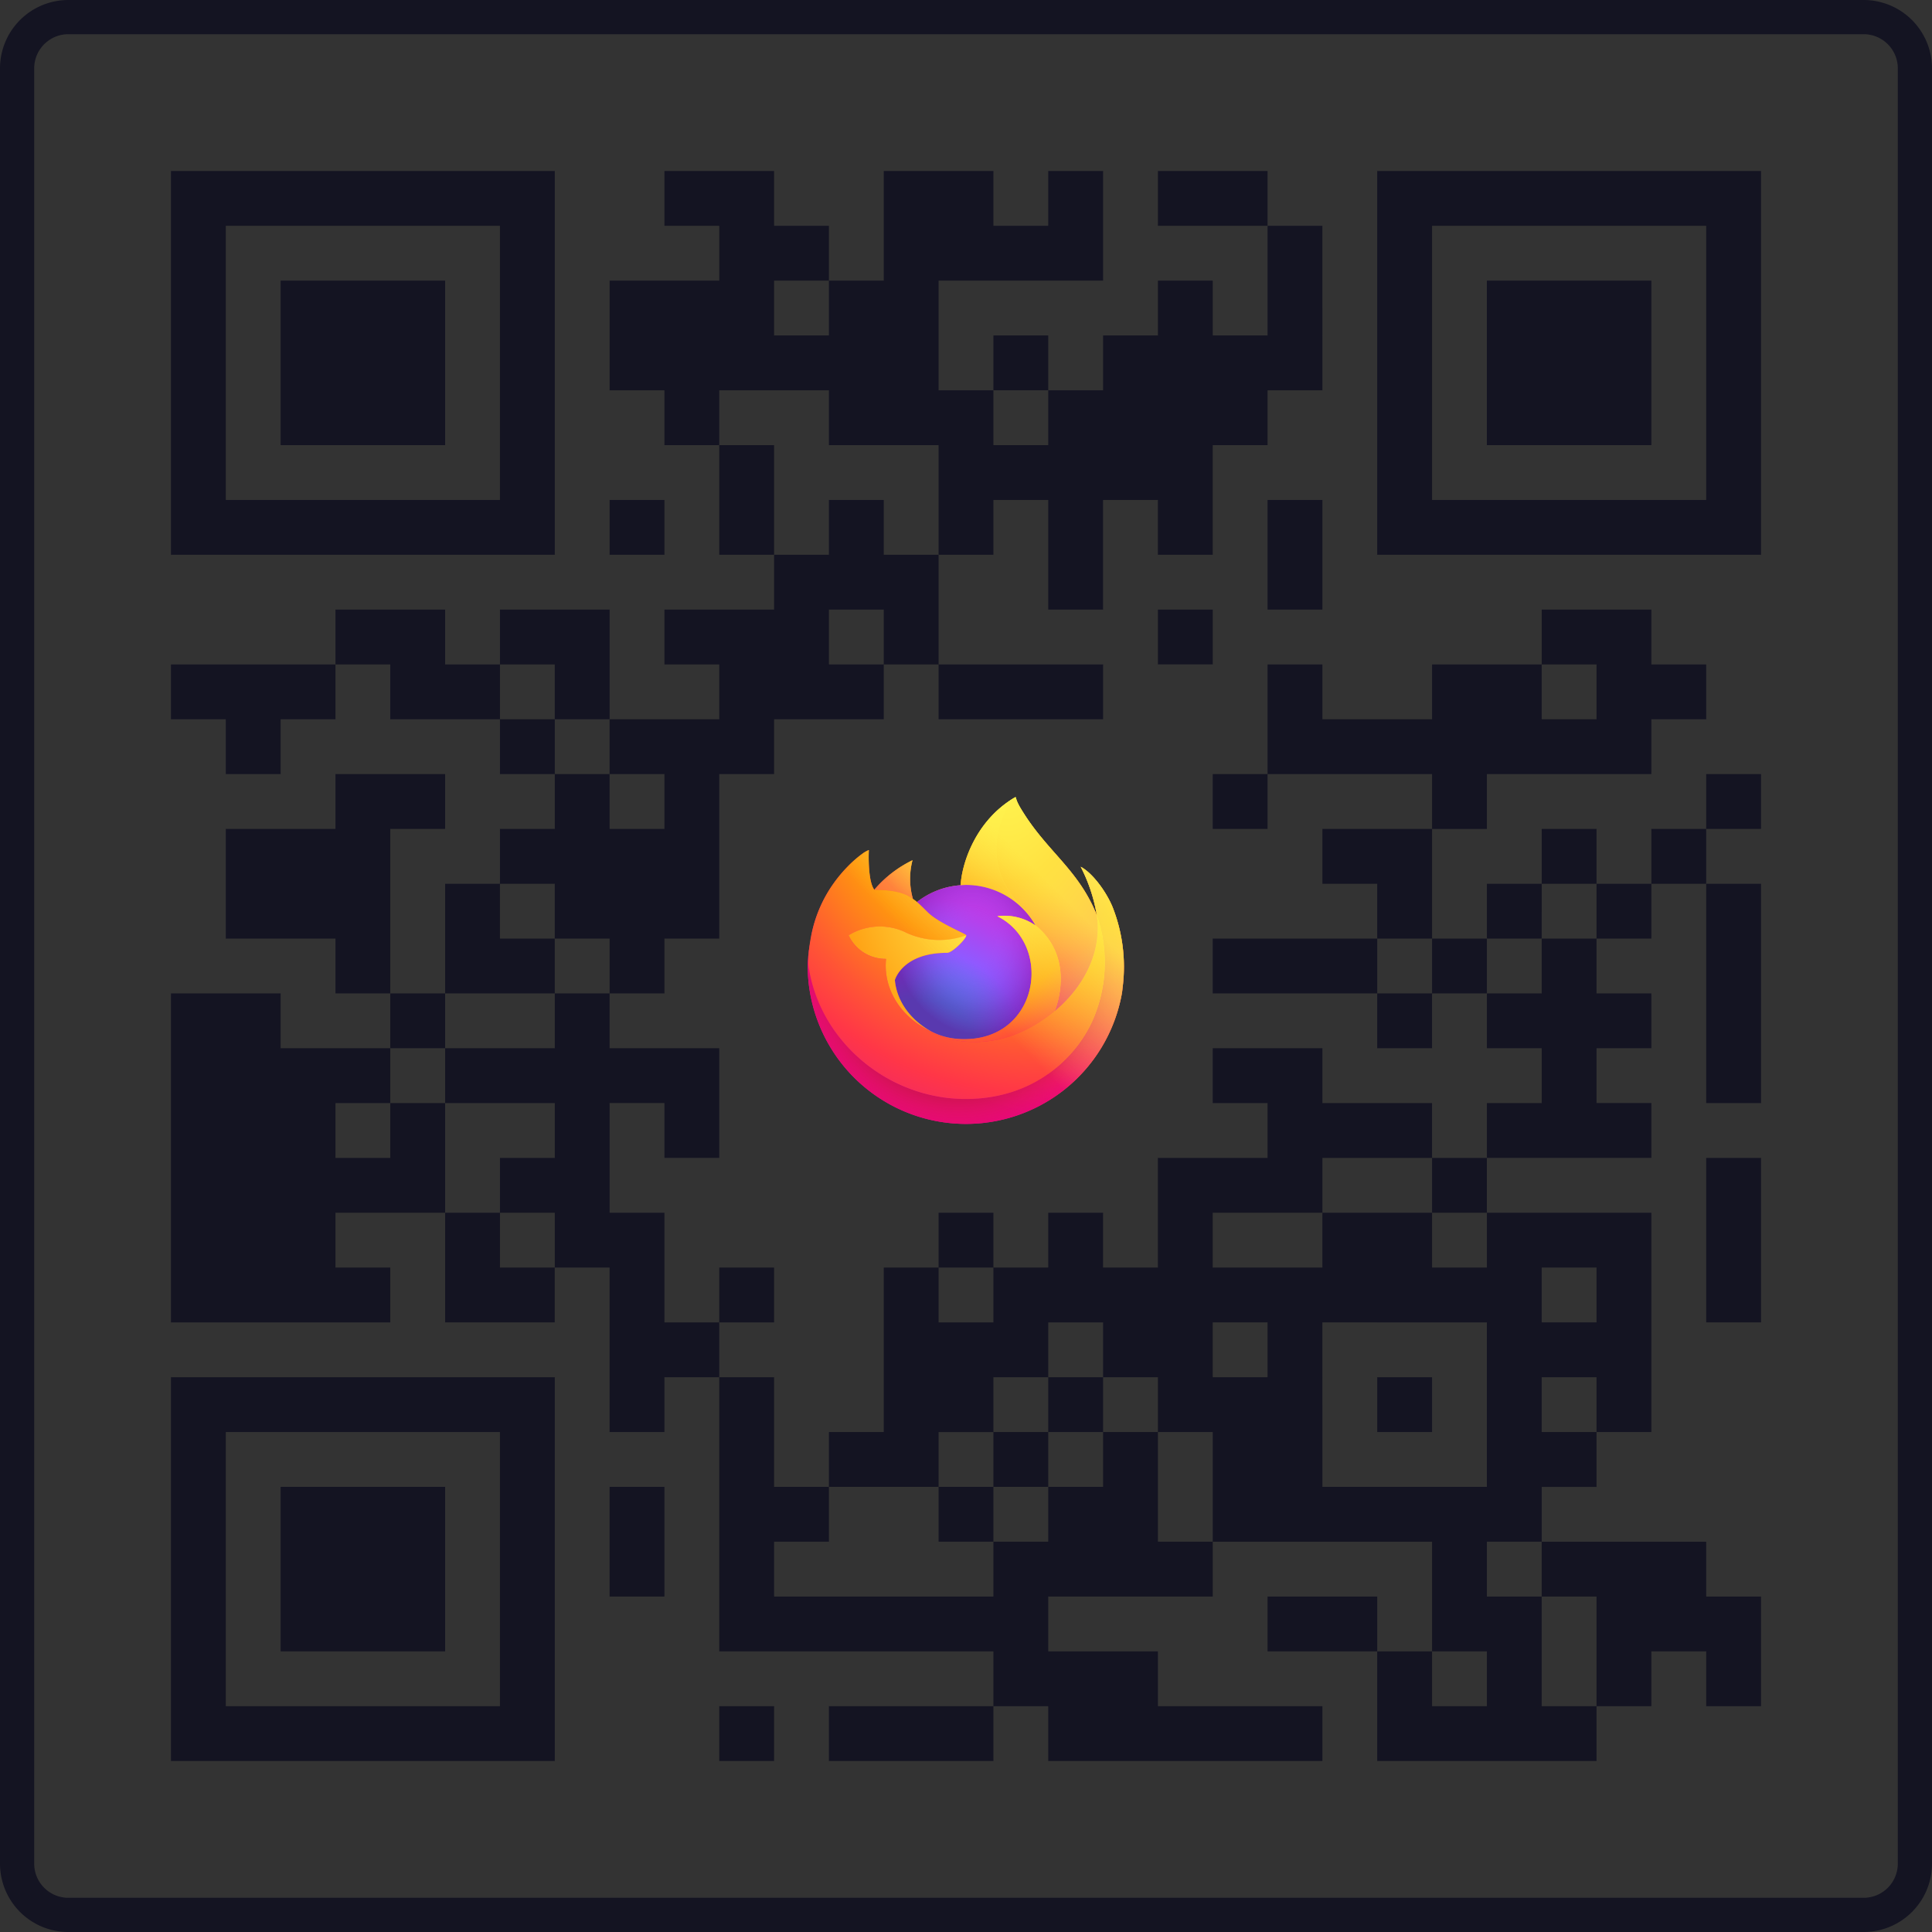 <!-- This Source Code Form is subject to the terms of the Mozilla Public
   - License, v. 2.0. If a copy of the MPL was not distributed with this
   - file, You can obtain one at http://mozilla.org/MPL/2.0/. -->
<svg width="113" height="113" fill="content" xmlns="http://www.w3.org/2000/svg"><rect width="100%" height="100%" fill="#333333" stroke="none"/><path fill-rule="evenodd" clip-rule="evenodd" d="M4 2h105a2 2 0 0 1 2 2v105a2 2 0 0 1-2 2H4a2 2 0 0 1-2-2V4a2 2 0 0 1 2-2ZM0 4a4 4 0 0 1 4-4h105a4 4 0 0 1 4 4v105a4 4 0 0 1-4 4H4a4 4 0 0 1-4-4V4Zm10 6h22.448v22.448H10V10Zm6.414 3.207h-3.207V29.24H29.24V13.207H16.414ZM38.862 10h6.414v3.207h3.207v3.207h-3.207v3.207h3.207v-3.207h3.207V10h6.413v3.207h3.207V10h3.207v6.414h-9.62v6.414h3.206v3.207h3.207v-3.207h3.207V19.62h3.207v-3.207h3.207v3.207h3.207v-6.414h3.207V22.828h-3.207v3.207H70.93v6.413h-3.207v-3.207h-3.207v6.414H61.31v-6.414h-3.207v3.207h-3.206v-6.413h-6.414v-3.207h-6.414v3.207h-3.207v-3.207h-3.207v-6.414h6.414v-3.207h-3.207V10Zm6.414 22.448h-3.207v-6.413h3.207v6.413Zm-9.62 9.621h6.413v-3.207h-3.207v-3.207h6.414v-3.207h3.207v-3.207h3.207v3.207h3.207v6.414H51.69v-3.207h-3.207v3.207h3.207v3.207h-6.414v3.207h-3.207V54.897h-3.207v3.206h-3.207v-3.206h-3.207V51.69h-3.207v-3.207h3.207v-3.207h3.207v3.207h3.207v-3.207h-3.207v-3.207Zm-3.208 0v3.207h-3.207v-3.207h3.207Zm-3.207-3.207v-3.207h6.414v6.414h-3.207v-3.207h-3.207Zm-9.62 0v-3.207h6.414v3.207h3.206v3.207h-6.413v-3.207H19.62Zm0 0v3.207h-3.207v3.207h-3.207v-3.207H10v-3.207H19.621Zm6.414 19.241V51.69h3.206v3.207h3.207v3.206h-6.413Zm0 3.207v-3.207h-3.207V48.483h3.207v-3.207H19.62v3.207h-6.414v6.414h6.414v3.206h3.207v3.207h-6.414v-3.207H10v19.242h12.828v-3.207H19.62V70.93h6.414v6.414h6.413v-3.207h3.207V83.759h3.207v-3.207h3.207v16.034h16.034v3.207H48.483V103h9.62v-3.207h3.207V103h16.035v-3.207H67.724v-3.207H61.31V93.38H70.931v-3.207h12.828v6.414h-3.207V93.38h-6.414v3.207h6.414V103H93.379v-3.207h3.207v-3.207h3.207v3.207H103V93.38h-3.207v-3.207H90.172v-3.206h3.207v-3.207h3.207V70.93h-9.62v-3.207H96.586v-3.207H93.38V61.31h3.207v-3.207H93.38v-3.206h3.207V51.69h3.207V64.517H103V51.69h-3.207v-3.207H103v-3.207h-3.207v3.207h-3.207v3.207H93.38v-3.207h-3.207v3.207h-3.206v3.207h-3.207v-6.414h3.207v-3.207H96.586v-3.207h3.207v-3.207h-3.207v-3.207h-6.414v3.207H83.76v3.207h-6.414v-3.207h-3.207v6.414H70.93v3.207h3.207v-3.207H83.759v3.207h-6.414v3.207h3.207v3.207H70.93v3.206H80.552v3.207h3.207v-3.207h3.207v3.207h3.206v3.207h-3.206v3.207h-3.207v-3.207h-6.414V61.31H70.93v3.207h3.207v3.207h-6.414v6.414h-3.207V70.93H61.31v3.207h-3.207V70.93h-3.206v3.207H51.69V83.759h-3.207v3.207h-3.207v-6.414h-3.207v-3.207h3.207v-3.207h-3.207v3.207h-3.207V70.93h-3.207v-6.414h3.207v3.207h3.207V61.31h-6.414v-3.207h-3.207v3.207h-6.413Zm0 3.207V61.31h-3.207v3.207H19.62v3.207h3.207v-3.207h3.207Zm3.206 6.414h3.207v3.207h-3.207V70.93Zm0 0v-3.207h3.207v-3.207h-6.413v6.414h3.206Zm25.656 16.035h-6.414v3.206h-3.207v3.207H58.103v-3.207h3.207v-3.206h3.207v-3.207h3.207v6.413h3.207V83.76h-3.207v-3.207h-3.207v-3.207H61.31v3.207h-3.207v3.207h-3.206v3.207Zm3.206 0h3.207v-3.207h3.207v-3.207H61.31v3.207h-3.207v3.207Zm0 0h-3.206v3.206h3.206v-3.206Zm-3.206-12.828v3.207h3.206v-3.207h-3.206Zm28.862-3.207v-3.207h-6.414v3.207H70.93v3.207h6.414V70.93h6.414Zm0 0v3.207h3.207V70.93h-3.207Zm6.413-16.034h-3.206v3.206h3.206v-3.206Zm-6.413 3.206v-3.206h-3.207v3.206h3.207Zm6.413-19.24v3.206h3.207v-3.207h-3.207Zm0 16.034V51.69h3.207v3.207h-3.207Zm3.207 28.862v-3.207h-3.207v3.207h3.207Zm-3.207 9.62v6.414h3.207V93.38h-3.207Zm0 0v-3.207h-3.206v3.207h3.206Zm-6.413 3.207v3.207h3.207v-3.207h-3.207ZM54.897 38.862H64.517v3.207h-9.62v-3.207Zm19.24-25.655h-6.413V10h6.414v3.207Zm-12.827 9.62h-3.207v-3.206h3.207v3.207ZM80.552 10H103v22.448H80.552V10Zm6.413 3.207H83.76V29.24H99.793V13.207H86.966Zm-70.551 3.207H26.035V26.035H16.414V16.414Zm70.552 0H96.586V26.035h-9.62V16.414ZM35.656 29.24h3.206v3.207h-3.207v-3.207Zm38.482 0h3.207v6.414h-3.207v-6.414Zm-6.414 6.414h3.207v3.207h-3.207v-3.207Zm32.07 32.07H103V77.344h-3.207V67.724Zm-6.415 6.413h-3.207v3.207h3.207v-3.207Zm-19.241 3.207H70.93v3.207h3.207v-3.207Zm6.414 0h-3.207V86.966H86.966V77.345h-6.414ZM10 80.552h22.448V103H10V80.552Zm6.414 3.207h-3.207V99.793H29.24V83.76H16.414Zm64.138-3.207h3.207v3.207h-3.207v-3.207Zm-64.138 6.413H26.035V96.587H16.414v-9.62Zm19.241 0h3.207v6.414h-3.207v-6.413Zm6.414 12.828h3.207V103h-3.207v-3.207Z" fill="#141422"/><path d="M65.068 53.042c-.403-.968-1.219-2.014-1.858-2.344.456.882.772 1.83.938 2.81l.002.015c-1.048-2.609-2.822-3.663-4.273-5.954a11.08 11.08 0 0 1-.218-.355 2.928 2.928 0 0 1-.102-.19 1.685 1.685 0 0 1-.144-.383.024.024 0 0 0-.015-.008.032.032 0 0 0-.017 0l-.005.002-.007.004.004-.006c-2.326 1.361-3.116 3.882-3.187 5.144a4.633 4.633 0 0 0-2.55.982 2.782 2.782 0 0 0-.239-.181 4.295 4.295 0 0 1-.026-2.264c-.854.414-1.613 1-2.229 1.723h-.004c-.367-.465-.341-1.999-.32-2.32a1.656 1.656 0 0 0-.31.165c-.323.231-.626.49-.904.775a8.089 8.089 0 0 0-.866 1.039v.001-.002a7.821 7.821 0 0 0-1.242 2.806l-.013.06c-.017.082-.08.49-.091.579l-.002.02a8.82 8.82 0 0 0-.15 1.277v.048a9.26 9.26 0 0 0 18.385 1.566c.016-.12.029-.238.042-.359a9.523 9.523 0 0 0-.6-4.652v.002ZM54.395 60.29c.043.02.083.043.128.063l.006.004a5.116 5.116 0 0 1-.134-.067Zm9.755-6.765v-.01l.001.01h-.001Z" fill="url(#a)"/><path d="M65.068 53.042c-.403-.968-1.219-2.014-1.858-2.344.456.883.772 1.83.938 2.81v.009l.002.01a8.387 8.387 0 0 1-.289 6.25c-1.061 2.277-3.629 4.611-7.65 4.497-4.344-.123-8.172-3.348-8.886-7.57-.13-.666 0-1.003.065-1.544-.089.42-.139.848-.148 1.277v.048a9.26 9.26 0 0 0 18.385 1.566c.016-.12.029-.238.042-.358a9.525 9.525 0 0 0-.6-4.652h-.001Z" fill="url(#b)"/><path d="M65.068 53.042c-.403-.968-1.219-2.014-1.858-2.344.456.883.772 1.83.938 2.81v.009l.002.01a8.387 8.387 0 0 1-.289 6.25c-1.061 2.277-3.629 4.611-7.65 4.497-4.344-.123-8.172-3.348-8.886-7.57-.13-.666 0-1.003.065-1.544-.089.42-.139.848-.148 1.277v.048a9.26 9.26 0 0 0 18.385 1.566c.016-.12.029-.238.042-.358a9.525 9.525 0 0 0-.6-4.652h-.001Z" fill="url(#c)"/><path d="m60.566 54.129.058.042a5.043 5.043 0 0 0-.86-1.121c-2.88-2.88-.755-6.241-.397-6.413l.004-.006c-2.326 1.362-3.116 3.883-3.187 5.145.108-.008.215-.017.325-.017a4.673 4.673 0 0 1 4.057 2.37Z" fill="url(#d)"/><path d="M56.514 54.705c-.015.23-.83 1.025-1.114 1.025-2.633 0-3.06 1.593-3.06 1.593.116 1.341 1.05 2.446 2.18 3.03.052.026.105.05.157.074.09.04.181.077.272.111a4.12 4.12 0 0 0 1.205.233c4.616.216 5.51-5.52 2.179-7.185a3.196 3.196 0 0 1 2.233.542 4.673 4.673 0 0 0-4.058-2.37c-.11 0-.217.01-.325.017a4.633 4.633 0 0 0-2.55.982c.142.12.301.28.637.61.628.62 2.24 1.26 2.243 1.336l.001.002Z" fill="url(#e)"/><path d="M56.514 54.705c-.015.23-.83 1.025-1.114 1.025-2.633 0-3.06 1.593-3.06 1.593.116 1.341 1.05 2.446 2.18 3.03.052.026.105.05.157.074.09.04.181.077.272.111a4.12 4.12 0 0 0 1.205.233c4.616.216 5.51-5.52 2.179-7.185a3.196 3.196 0 0 1 2.233.542 4.673 4.673 0 0 0-4.058-2.37c-.11 0-.217.01-.325.017a4.633 4.633 0 0 0-2.55.982c.142.12.301.28.637.61.628.62 2.24 1.26 2.243 1.336l.001.002Z" fill="url(#f)"/><path d="M53.202 52.452c.075.047.137.09.192.127a4.295 4.295 0 0 1-.026-2.264c-.855.414-1.614 1-2.23 1.723.046-.001 1.389-.025 2.064.414Z" fill="url(#g)"/><path d="M47.323 56.705c.715 4.222 4.542 7.447 8.886 7.57 4.021.113 6.59-2.222 7.65-4.498a8.387 8.387 0 0 0 .289-6.25v-.009c0-.007-.002-.01 0-.009l.002.016c.328 2.145-.763 4.222-2.469 5.629l-.005.012c-3.324 2.707-6.504 1.633-7.146 1.195a4.961 4.961 0 0 1-.135-.067c-1.938-.927-2.738-2.69-2.566-4.206a2.379 2.379 0 0 1-2.194-1.38 3.493 3.493 0 0 1 3.405-.136 4.611 4.611 0 0 0 3.476.136c-.003-.075-1.615-.716-2.243-1.335-.336-.331-.495-.49-.637-.61a2.78 2.78 0 0 0-.238-.181c-.055-.038-.117-.078-.192-.127-.675-.44-2.018-.415-2.063-.414h-.004c-.367-.465-.341-2-.32-2.32a1.66 1.66 0 0 0-.31.165c-.323.23-.626.49-.904.775-.319.32-.61.667-.87 1.036v.002-.002a7.82 7.82 0 0 0-1.242 2.805c-.005.019-.334 1.457-.172 2.203h.002Z" fill="url(#h)"/><path d="M59.763 53.05c.339.331.628.71.86 1.122.052.039.099.077.14.114 2.099 1.935.999 4.67.917 4.864 1.705-1.405 2.795-3.483 2.468-5.629-1.047-2.611-2.824-3.665-4.272-5.956a11.265 11.265 0 0 1-.218-.355 2.923 2.923 0 0 1-.102-.191 1.686 1.686 0 0 1-.144-.383.024.024 0 0 0-.015-.008.035.035 0 0 0-.018 0l-.004.003-.007.004c-.358.17-2.483 3.533.397 6.41l-.002.004Z" fill="url(#i)"/><path d="M60.762 54.287a1.93 1.93 0 0 0-.139-.114l-.057-.042a3.196 3.196 0 0 0-2.233-.542c3.33 1.665 2.437 7.4-2.179 7.184a4.12 4.12 0 0 1-1.205-.232 4.906 4.906 0 0 1-.428-.186l.007.004c.643.44 3.822 1.513 7.146-1.195l.005-.012c.083-.193 1.183-2.929-.917-4.864v-.001Z" fill="url(#j)"/><path d="M52.34 57.321s.427-1.593 3.06-1.593c.285 0 1.1-.794 1.114-1.025a4.612 4.612 0 0 1-3.476-.136 3.492 3.492 0 0 0-3.405.136 2.378 2.378 0 0 0 2.194 1.38c-.172 1.514.629 3.278 2.566 4.206.043.02.084.043.128.063-1.13-.585-2.065-1.69-2.181-3.03Z" fill="url(#k)"/><path d="M65.068 53.042c-.403-.968-1.219-2.014-1.858-2.344.456.882.772 1.83.938 2.81l.002.015c-1.048-2.609-2.822-3.663-4.273-5.954a11.265 11.265 0 0 1-.218-.355 2.923 2.923 0 0 1-.102-.19 1.685 1.685 0 0 1-.144-.383.024.024 0 0 0-.015-.008.033.033 0 0 0-.017 0l-.005.002-.007.004.004-.006c-2.326 1.361-3.116 3.882-3.187 5.144.108-.008.215-.017.325-.017a4.673 4.673 0 0 1 4.057 2.37 3.197 3.197 0 0 0-2.233-.542c3.331 1.665 2.437 7.4-2.178 7.184a4.117 4.117 0 0 1-1.205-.232 4.828 4.828 0 0 1-.429-.186l.007.004a4.825 4.825 0 0 1-.135-.067c.043.02.084.043.128.063-1.13-.584-2.064-1.69-2.18-3.03 0 0 .427-1.593 3.06-1.593.285 0 1.099-.794 1.114-1.024-.004-.076-1.616-.717-2.244-1.336-.336-.331-.495-.49-.636-.61a2.765 2.765 0 0 0-.24-.181 4.293 4.293 0 0 1-.025-2.264c-.855.414-1.614 1-2.23 1.723h-.004c-.366-.465-.34-1.999-.32-2.32a1.653 1.653 0 0 0-.309.165 6.75 6.75 0 0 0-.905.775 8.08 8.08 0 0 0-.866 1.039v.001-.002a7.82 7.82 0 0 0-1.242 2.805l-.013.062c-.017.081-.095.495-.106.584-.072.427-.117.858-.137 1.29v.049a9.261 9.261 0 0 0 18.386 1.566l.042-.359a9.525 9.525 0 0 0-.6-4.652Zm-.919.475.002.01-.002-.01Z" fill="url(#l)"/><defs><radialGradient id="b" cx="0" cy="0" r="1" gradientUnits="userSpaceOnUse" gradientTransform="translate(63.247 48.782) scale(19.306)"><stop offset=".129" stop-color="#FFBD4F"/><stop offset=".186" stop-color="#FFAC31"/><stop offset=".247" stop-color="#FF9D17"/><stop offset=".283" stop-color="#FF980E"/><stop offset=".403" stop-color="#FF563B"/><stop offset=".467" stop-color="#FF3750"/><stop offset=".71" stop-color="#F5156C"/><stop offset=".782" stop-color="#EB0878"/><stop offset=".86" stop-color="#E50080"/></radialGradient><radialGradient id="c" cx="0" cy="0" r="1" gradientUnits="userSpaceOnUse" gradientTransform="translate(56.08 56.666) scale(19.306)"><stop offset=".3" stop-color="#960E18"/><stop offset=".351" stop-color="#B11927" stop-opacity=".74"/><stop offset=".435" stop-color="#DB293D" stop-opacity=".343"/><stop offset=".497" stop-color="#F5334B" stop-opacity=".094"/><stop offset=".53" stop-color="#FF3750" stop-opacity="0"/></radialGradient><radialGradient id="d" cx="0" cy="0" r="1" gradientUnits="userSpaceOnUse" gradientTransform="translate(58.468 44.481) scale(13.985)"><stop offset=".132" stop-color="#FFF44F"/><stop offset=".252" stop-color="#FFDC3E"/><stop offset=".506" stop-color="#FF9D12"/><stop offset=".526" stop-color="#FF980E"/></radialGradient><radialGradient id="e" cx="0" cy="0" r="1" gradientUnits="userSpaceOnUse" gradientTransform="translate(53.929 61.684) scale(9.192)"><stop offset=".353" stop-color="#3A8EE6"/><stop offset=".472" stop-color="#5C79F0"/><stop offset=".669" stop-color="#9059FF"/><stop offset="1" stop-color="#C139E6"/></radialGradient><radialGradient id="f" cx="0" cy="0" r="1" gradientUnits="userSpaceOnUse" gradientTransform="matrix(4.738 -1.145 1.341 5.547 57.013 55.01)"><stop offset=".206" stop-color="#9059FF" stop-opacity="0"/><stop offset=".278" stop-color="#8C4FF3" stop-opacity=".064"/><stop offset=".747" stop-color="#7716A8" stop-opacity=".45"/><stop offset=".975" stop-color="#6E008B" stop-opacity=".6"/></radialGradient><radialGradient id="g" cx="0" cy="0" r="1" gradientUnits="userSpaceOnUse" gradientTransform="translate(55.84 48.065) scale(6.614)"><stop stop-color="#FFE226"/><stop offset=".121" stop-color="#FFDB27"/><stop offset=".295" stop-color="#FFC82A"/><stop offset=".502" stop-color="#FFA930"/><stop offset=".732" stop-color="#FF7E37"/><stop offset=".792" stop-color="#FF7139"/></radialGradient><radialGradient id="h" cx="0" cy="0" r="1" gradientUnits="userSpaceOnUse" gradientTransform="translate(61.097 43.764) scale(28.218)"><stop offset=".113" stop-color="#FFF44F"/><stop offset=".456" stop-color="#FF980E"/><stop offset=".622" stop-color="#FF5634"/><stop offset=".716" stop-color="#FF3647"/><stop offset=".904" stop-color="#E31587"/></radialGradient><radialGradient id="i" cx="0" cy="0" r="1" gradientUnits="userSpaceOnUse" gradientTransform="matrix(2.17 20.564 -13.496 1.424 58.751 45.329)"><stop stop-color="#FFF44F"/><stop offset=".06" stop-color="#FFE847"/><stop offset=".168" stop-color="#FFC830"/><stop offset=".304" stop-color="#FF980E"/><stop offset=".356" stop-color="#FF8B16"/><stop offset=".455" stop-color="#FF672A"/><stop offset=".57" stop-color="#FF3647"/><stop offset=".737" stop-color="#E31587"/></radialGradient><radialGradient id="j" cx="0" cy="0" r="1" gradientUnits="userSpaceOnUse" gradientTransform="translate(55.84 50.454) scale(17.614)"><stop offset=".137" stop-color="#FFF44F"/><stop offset=".48" stop-color="#FF980E"/><stop offset=".592" stop-color="#FF5634"/><stop offset=".655" stop-color="#FF3647"/><stop offset=".904" stop-color="#E31587"/></radialGradient><radialGradient id="k" cx="0" cy="0" r="1" gradientUnits="userSpaceOnUse" gradientTransform="translate(60.38 51.41) scale(19.279)"><stop offset=".094" stop-color="#FFF44F"/><stop offset=".231" stop-color="#FFE141"/><stop offset=".509" stop-color="#FFAF1E"/><stop offset=".626" stop-color="#FF980E"/></radialGradient><linearGradient id="a" x1="63.842" y1="49.59" x2="48.468" y2="64.423" gradientUnits="userSpaceOnUse"><stop offset=".048" stop-color="#FFF44F"/><stop offset=".111" stop-color="#FFE847"/><stop offset=".225" stop-color="#FFC830"/><stop offset=".368" stop-color="#FF980E"/><stop offset=".401" stop-color="#FF8B16"/><stop offset=".462" stop-color="#FF672A"/><stop offset=".534" stop-color="#FF3647"/><stop offset=".705" stop-color="#E31587"/></linearGradient><linearGradient id="l" x1="63.656" y1="49.512" x2="50.577" y2="62.593" gradientUnits="userSpaceOnUse"><stop offset=".167" stop-color="#FFF44F" stop-opacity=".8"/><stop offset=".266" stop-color="#FFF44F" stop-opacity=".634"/><stop offset=".489" stop-color="#FFF44F" stop-opacity=".217"/><stop offset=".6" stop-color="#FFF44F" stop-opacity="0"/></linearGradient></defs></svg>